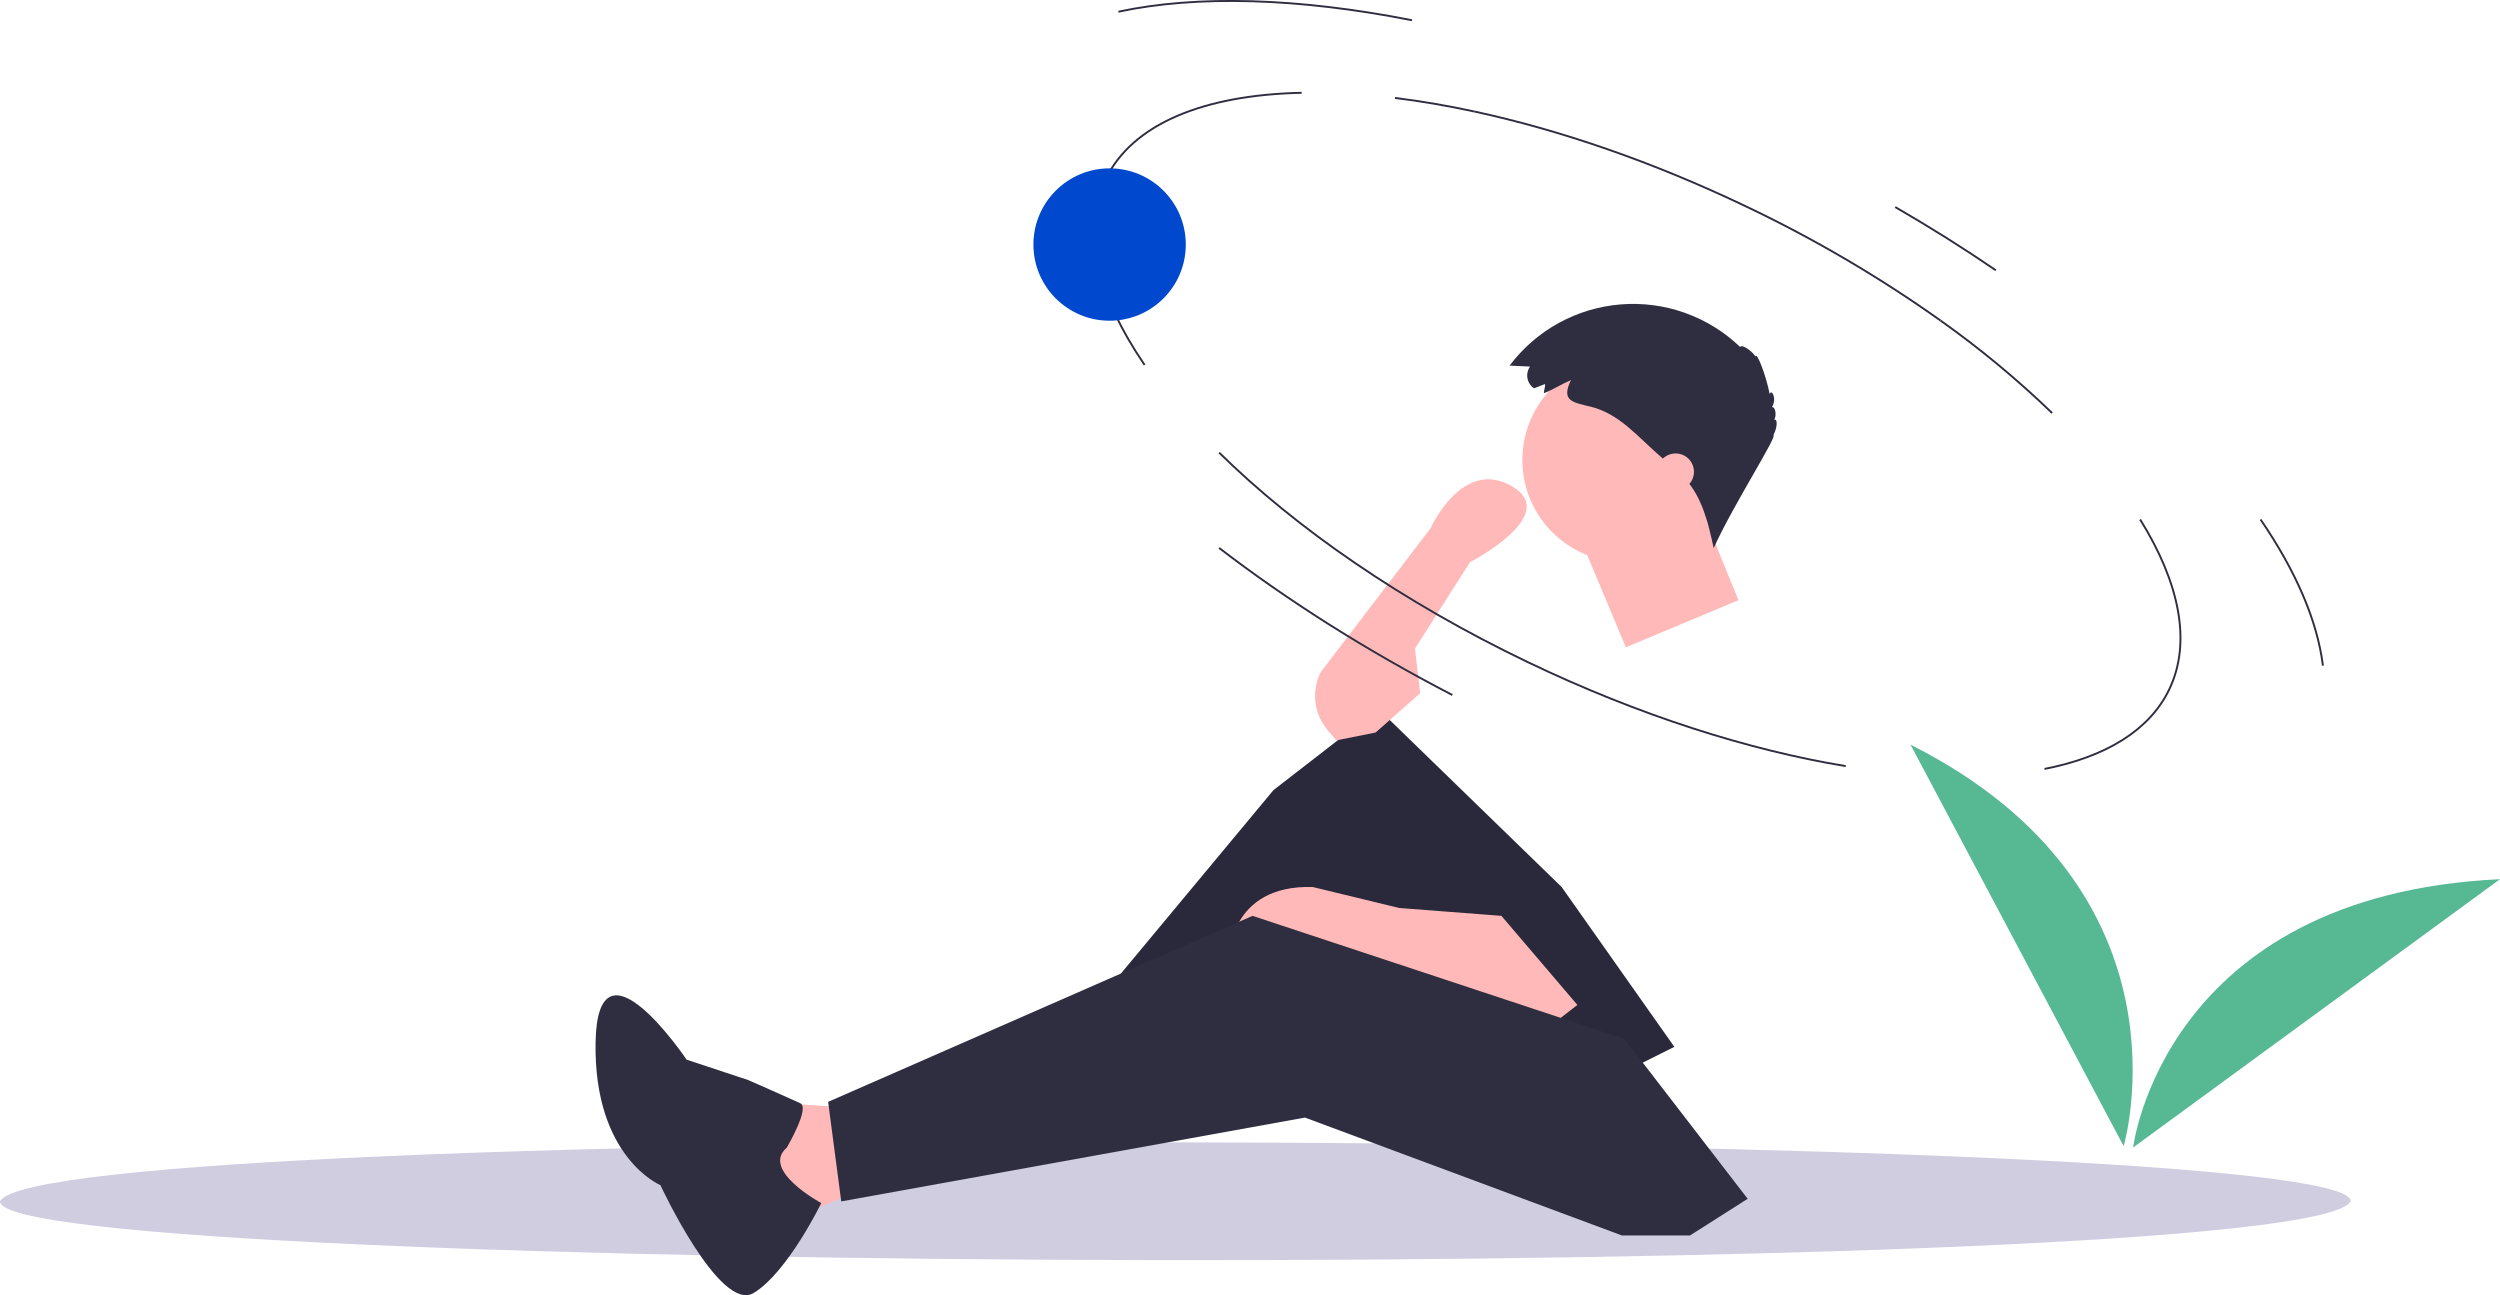 <svg id="ej4hokb0j5ns1" xmlns="http://www.w3.org/2000/svg" xmlns:xlink="http://www.w3.org/1999/xlink" viewBox="0 0 789.488 409.001" shape-rendering="geometricPrecision" text-rendering="geometricPrecision"><style><![CDATA[#ej4hokb0j5ns30_to {animation: ej4hokb0j5ns30_to__to 3000ms linear infinite normal forwards}@keyframes ej4hokb0j5ns30_to__to { 0% {transform: translate(-1.076px,6.033px)} 13.333% {transform: translate(67.443px,90.483px)} 23.333% {transform: translate(192.15px,160.89px)} 30% {transform: translate(271.772px,174.937px)} 33.333% {transform: translate(305.425px,172.851px)} 36.667% {transform: translate(340.252px,168.719px)} 40% {transform: translate(354.532px,126.591px)} 43.333% {transform: translate(347.034px,98.656px)} 46.667% {transform: translate(327.851px,79.44px)} 50% {transform: translate(281.59px,35.117px)} 53.333% {transform: translate(235.543px,6.453px)} 56.667% {transform: translate(212.96px,-7.925px)} 63.333% {transform: translate(164.589px,-19.821px)} 76.667% {transform: translate(72.189px,-37.023px)} 86.667% {transform: translate(29.933px,-33.974px)} 96.667% {transform: translate(16.868px,-26.974px)} 100% {transform: translate(16.868px,-26.974px)} }#ej4hokb0j5ns30_ts {animation: ej4hokb0j5ns30_ts__ts 3000ms linear infinite normal forwards}@keyframes ej4hokb0j5ns30_ts__ts { 0% {transform: scale(1,1)} 13.333% {transform: scale(0.97,0.97)} 23.333% {transform: scale(0.95,0.95)} 33.333% {transform: scale(0.94,0.94)} 43.333% {transform: scale(0.92,0.92)} 50% {transform: scale(0.92,0.92)} 53.333% {transform: scale(0.91,0.91)} 56.667% {transform: scale(0.9,0.9)} 100% {transform: scale(1,1)} }]]></style><path id="ej4hokb0j5ns2" d="M742.344,379.357C728.448,405.233,-1.104,403.061,0.001,379.355C13.898,353.48,743.45,355.652,742.344,379.357Z" fill="rgb(208,205,225)" stroke="none" stroke-width="1"/><polygon id="ej4hokb0j5ns3" points="498.277,599.624 526.405,588.042 514.823,564.05 490.004,562.396" transform="matrix(1 0 0 1 -249.167 -214.435)" fill="rgb(255,185,185)" stroke="none" stroke-width="1"/><polygon id="ej4hokb0j5ns4" points="651.329,463.946 585.971,542.54 593.417,554.122 672.839,500.348 726.613,570.669 777.906,545.022 742.332,494.556 684.421,438.3" transform="matrix(1 0 0 1 -249.167 -214.435)" fill="rgb(47,46,65)" stroke="none" stroke-width="1"/><polygon id="ej4hokb0j5ns5" points="651.329,463.946 585.971,542.54 593.417,554.122 672.839,500.348 726.613,570.669 777.906,545.022 742.332,494.556 684.421,438.3" transform="matrix(1 0 0 1 -249.167 -214.435)" opacity="0.1" fill="rgb(0,0,0)" stroke="none" stroke-width="1"/><path id="ej4hokb0j5ns6" d="M498.129,317.35L490.684,323.141L430.29,302.458L416.226,296.667L388.098,302.458C388.098,302.458,388.098,279.294,414.572,280.121L441.873,286.74L474.138,289.222Z" fill="rgb(255,185,185)" stroke="none" stroke-width="1"/><polygon id="ej4hokb0j5ns7" points="761.36,604.588 661.256,567.359 514.823,593.833 510.686,562.396 644.71,503.657 762.188,542.54 801.071,593.006 782.87,604.588" transform="matrix(1 0 0 1 -249.167 -214.435)" fill="rgb(47,46,65)" stroke="none" stroke-width="1"/><path id="ej4hokb0j5ns8" d="M434.427,231.31L422.017,233.792L419.313,230.637C414.936,225.53,414.046,218.298,417.053,212.282L417.053,212.282L451.8,166.78C451.8,166.78,461.728,144.443,477.447,153.543C493.166,162.644,464.21,177.535,464.21,177.535L446.836,204.836L448.491,218.901Z" fill="rgb(255,185,185)" stroke="none" stroke-width="1"/><circle id="ej4hokb0j5ns9" r="32.265" transform="matrix(1 0 0 1 513.021 145.27)" fill="rgb(255,185,185)" stroke="none" stroke-width="1"/><path id="ej4hokb0j5ns10" d="M498.543,168.848L513.435,204.423L549.009,189.531C549.009,189.531,537.427,161.403,537.427,160.575C537.427,159.748,498.543,168.848,498.543,168.848Z" fill="rgb(255,185,185)" stroke="none" stroke-width="1"/><path id="ej4hokb0j5ns11" display="none" d="M596.504,274.09C596.504,293.562,593.436,312.913,587.412,331.431L584.997,338.86L573.414,391.808L561.005,395.117L551.904,383.534L533.704,370.298L520.467,348.788L509.116,329.875L505.575,323.968L493.166,261.92L446.009,235.447L430.29,232.965L433.6,223.864L447.664,204.836L461.728,203.182L465.865,199.872L469.174,201.527L482.411,194.081L486.547,195.736L510.738,197.986L525.431,194.909L546.56,183.566L555.214,184.981L584.997,209.8C592.61,230.379,596.507,252.148,596.504,274.09Z" fill="rgb(0,72,205)" stroke="none" stroke-width="1"/><path id="ej4hokb0j5ns12" d="M248.456,362.425C248.456,362.425,255.866,349.867,252.736,348.4C249.606,346.934,236.314,341.089,236.314,341.089L216.822,334.63C216.822,334.63,188.696,292.829,188.079,329.179C187.461,365.53,208.558,374.268,208.558,374.268C208.558,374.268,227.373,414.761,238.032,408.304C248.69,401.847,259.355,379.928,259.355,379.928C259.355,379.928,240.135,369.596,248.456,362.425Z" fill="rgb(47,46,65)" stroke="none" stroke-width="1"/><polygon id="ej4hokb0j5ns13" display="none" points="758.283,544.311 754.742,538.404 744.814,488.765 747.296,488.765 772.943,441.609 836.645,481.32 805.208,502.002" transform="matrix(1 0 0 1 -249.167 -214.435)" opacity="0.1" fill="rgb(0,0,0)" stroke="none" stroke-width="1"/><polygon id="ej4hokb0j5ns14" display="none" points="738.196,483.801 732.405,500.348 719.168,503.657 754.742,542.54 805.208,497.038 836.645,476.356 772.943,436.645 747.296,483.801" transform="matrix(1 0 0 1 -249.167 -214.435)" fill="rgb(0,72,205)" stroke="none" stroke-width="1"/><path id="ej4hokb0j5ns15" d="M487.925,121.28L484.43,122.625C483.343,121.889,482.599,120.748,482.364,119.457C482.13,118.166,482.424,116.836,483.182,115.765L476.722,115.463C485.11,104.29,497.887,97.251,511.813,96.128C525.738,95.006,539.477,99.908,549.547,109.593C549.841,108.58,553.047,110.55,554.356,112.549C554.796,110.9,557.803,118.869,558.866,124.501C559.358,122.626,561.251,125.654,559.593,128.559C560.643,128.405,561.118,131.093,560.304,132.591C561.454,132.051,561.26,135.26,560.014,137.404C561.654,137.258,547.078,159.88,541.177,173.1C539.463,165.227,537.537,156.936,532.011,151.071C531.072,150.074,530.044,149.166,529.017,148.26L523.463,143.357C517.005,137.657,511.131,130.621,502.528,128.491C496.615,127.027,492.877,126.696,496.099,120.034C493.188,121.249,490.47,123.055,487.533,124.184C487.572,123.253,487.983,122.211,487.925,121.28Z" fill="rgb(47,46,65)" stroke="none" stroke-width="1"/><circle id="ej4hokb0j5ns16" r="5.791" transform="matrix(1 0 0 1 529.153 148.993)" fill="rgb(255,185,185)" stroke="none" stroke-width="1"/><g id="ej4hokb0j5ns17" transform="matrix(0.612 0 0 0.612 297.857 -14.667)"><path id="ej4hokb0j5ns18" d="M274.258,81.543C318.197,91.044,366.168,107.446,414.493,130.594C449.496,147.248,482.989,166.906,514.596,189.345" fill="none" stroke="rgb(47,46,65)" stroke-width="1" stroke-miterlimit="10"/><path id="ej4hokb0j5ns19" d="M233.143,74.511C246.347,76.135,260.093,78.481,274.258,81.543" fill="none" stroke="rgb(47,46,65)" stroke-width="1" stroke-miterlimit="10"/><path id="ej4hokb0j5ns20" d="M103.928,212.277C79.534,176.578,71.154,142.849,83.688,116.683C97.55,87.742,134.657,72.938,184.956,71.847" fill="none" stroke="rgb(47,46,65)" stroke-width="1" stroke-miterlimit="10"/><path id="ej4hokb0j5ns21" d="M617.626,292.013C637.959,324.744,644.267,355.431,632.67,379.642C622.464,400.948,599.661,414.593,568.269,420.744" fill="none" stroke="rgb(47,46,65)" stroke-width="1" stroke-miterlimit="10"/><path id="ej4hokb0j5ns22" d="M514.596,189.345C534.973,203.796,554.233,219.76,572.215,237.101" fill="none" stroke="rgb(47,46,65)" stroke-width="1" stroke-miterlimit="10"/><path id="ej4hokb0j5ns23" d="M90.421,30.01C130.913,21.311,183.312,22.858,241.915,34.409" fill="none" stroke="rgb(47,46,65)" stroke-width="1" stroke-miterlimit="10"/><path id="ej4hokb0j5ns24" d="M679.759,292.009C697.887,318.489,709.036,344.114,711.95,367.449" fill="none" stroke="rgb(47,46,65)" stroke-width="1" stroke-miterlimit="10"/><path id="ej4hokb0j5ns25" d="M491.26,130.814Q518.534,146.584,543.16,163.434" fill="none" stroke="rgb(47,46,65)" stroke-width="1" stroke-miterlimit="10"/><path id="ej4hokb0j5ns26" d="M465.71,419.289C415.642,411.037,359.001,393.1,301.864,365.731C236.807,334.57,181.68,296.246,142.399,257.515" fill="none" stroke="rgb(47,46,65)" stroke-width="1" stroke-miterlimit="10"/><path id="ej4hokb0j5ns27" d="M262.71,382.587C217.918,359.381,177.366,333.581,142.397,306.721" fill="none" stroke="rgb(47,46,65)" stroke-width="1" stroke-miterlimit="10"/></g><path id="ej4hokb0j5ns28" d="M673.629,362.375C673.629,362.375,683.146,282.643,789.488,277.645Z" fill="rgb(87,184,148)" stroke="none" stroke-width="1"/><path id="ej4hokb0j5ns29" d="M670.637,361.944C670.637,361.944,694.647,281.158,603.338,235.163Z" fill="rgb(87,184,148)" stroke="none" stroke-width="1"/><g id="ej4hokb0j5ns30_to" transform="translate(-1.076,6.033)"><g id="ej4hokb0j5ns30_ts" transform="scale(1,1)"><g id="ej4hokb0j5ns30" transform="translate(0,0)"><circle id="ej4hokb0j5ns31" r="24.059" transform="matrix(1 0 0 1 351.483 71.19)" fill="rgb(0,72,205)" stroke="none" stroke-width="0.448"/><circle id="ej4hokb0j5ns32" display="none" r="24.059" transform="matrix(1 0 0 1 357.127 61.389)" fill="none" stroke="rgb(47,46,65)" stroke-width="0.448" stroke-miterlimit="10"/></g></g></g><g id="ej4hokb0j5ns33" display="none"><circle id="ej4hokb0j5ns34" r="16.197" transform="matrix(1 0 0 1 625.602 118.901)" fill="rgb(242,242,242)" stroke="none" stroke-width="0.361"/><circle id="ej4hokb0j5ns35" r="16.197" transform="matrix(1 0 0 1 629.401 112.303)" fill="none" stroke="rgb(47,46,65)" stroke-width="0.361" stroke-miterlimit="10"/></g></svg>